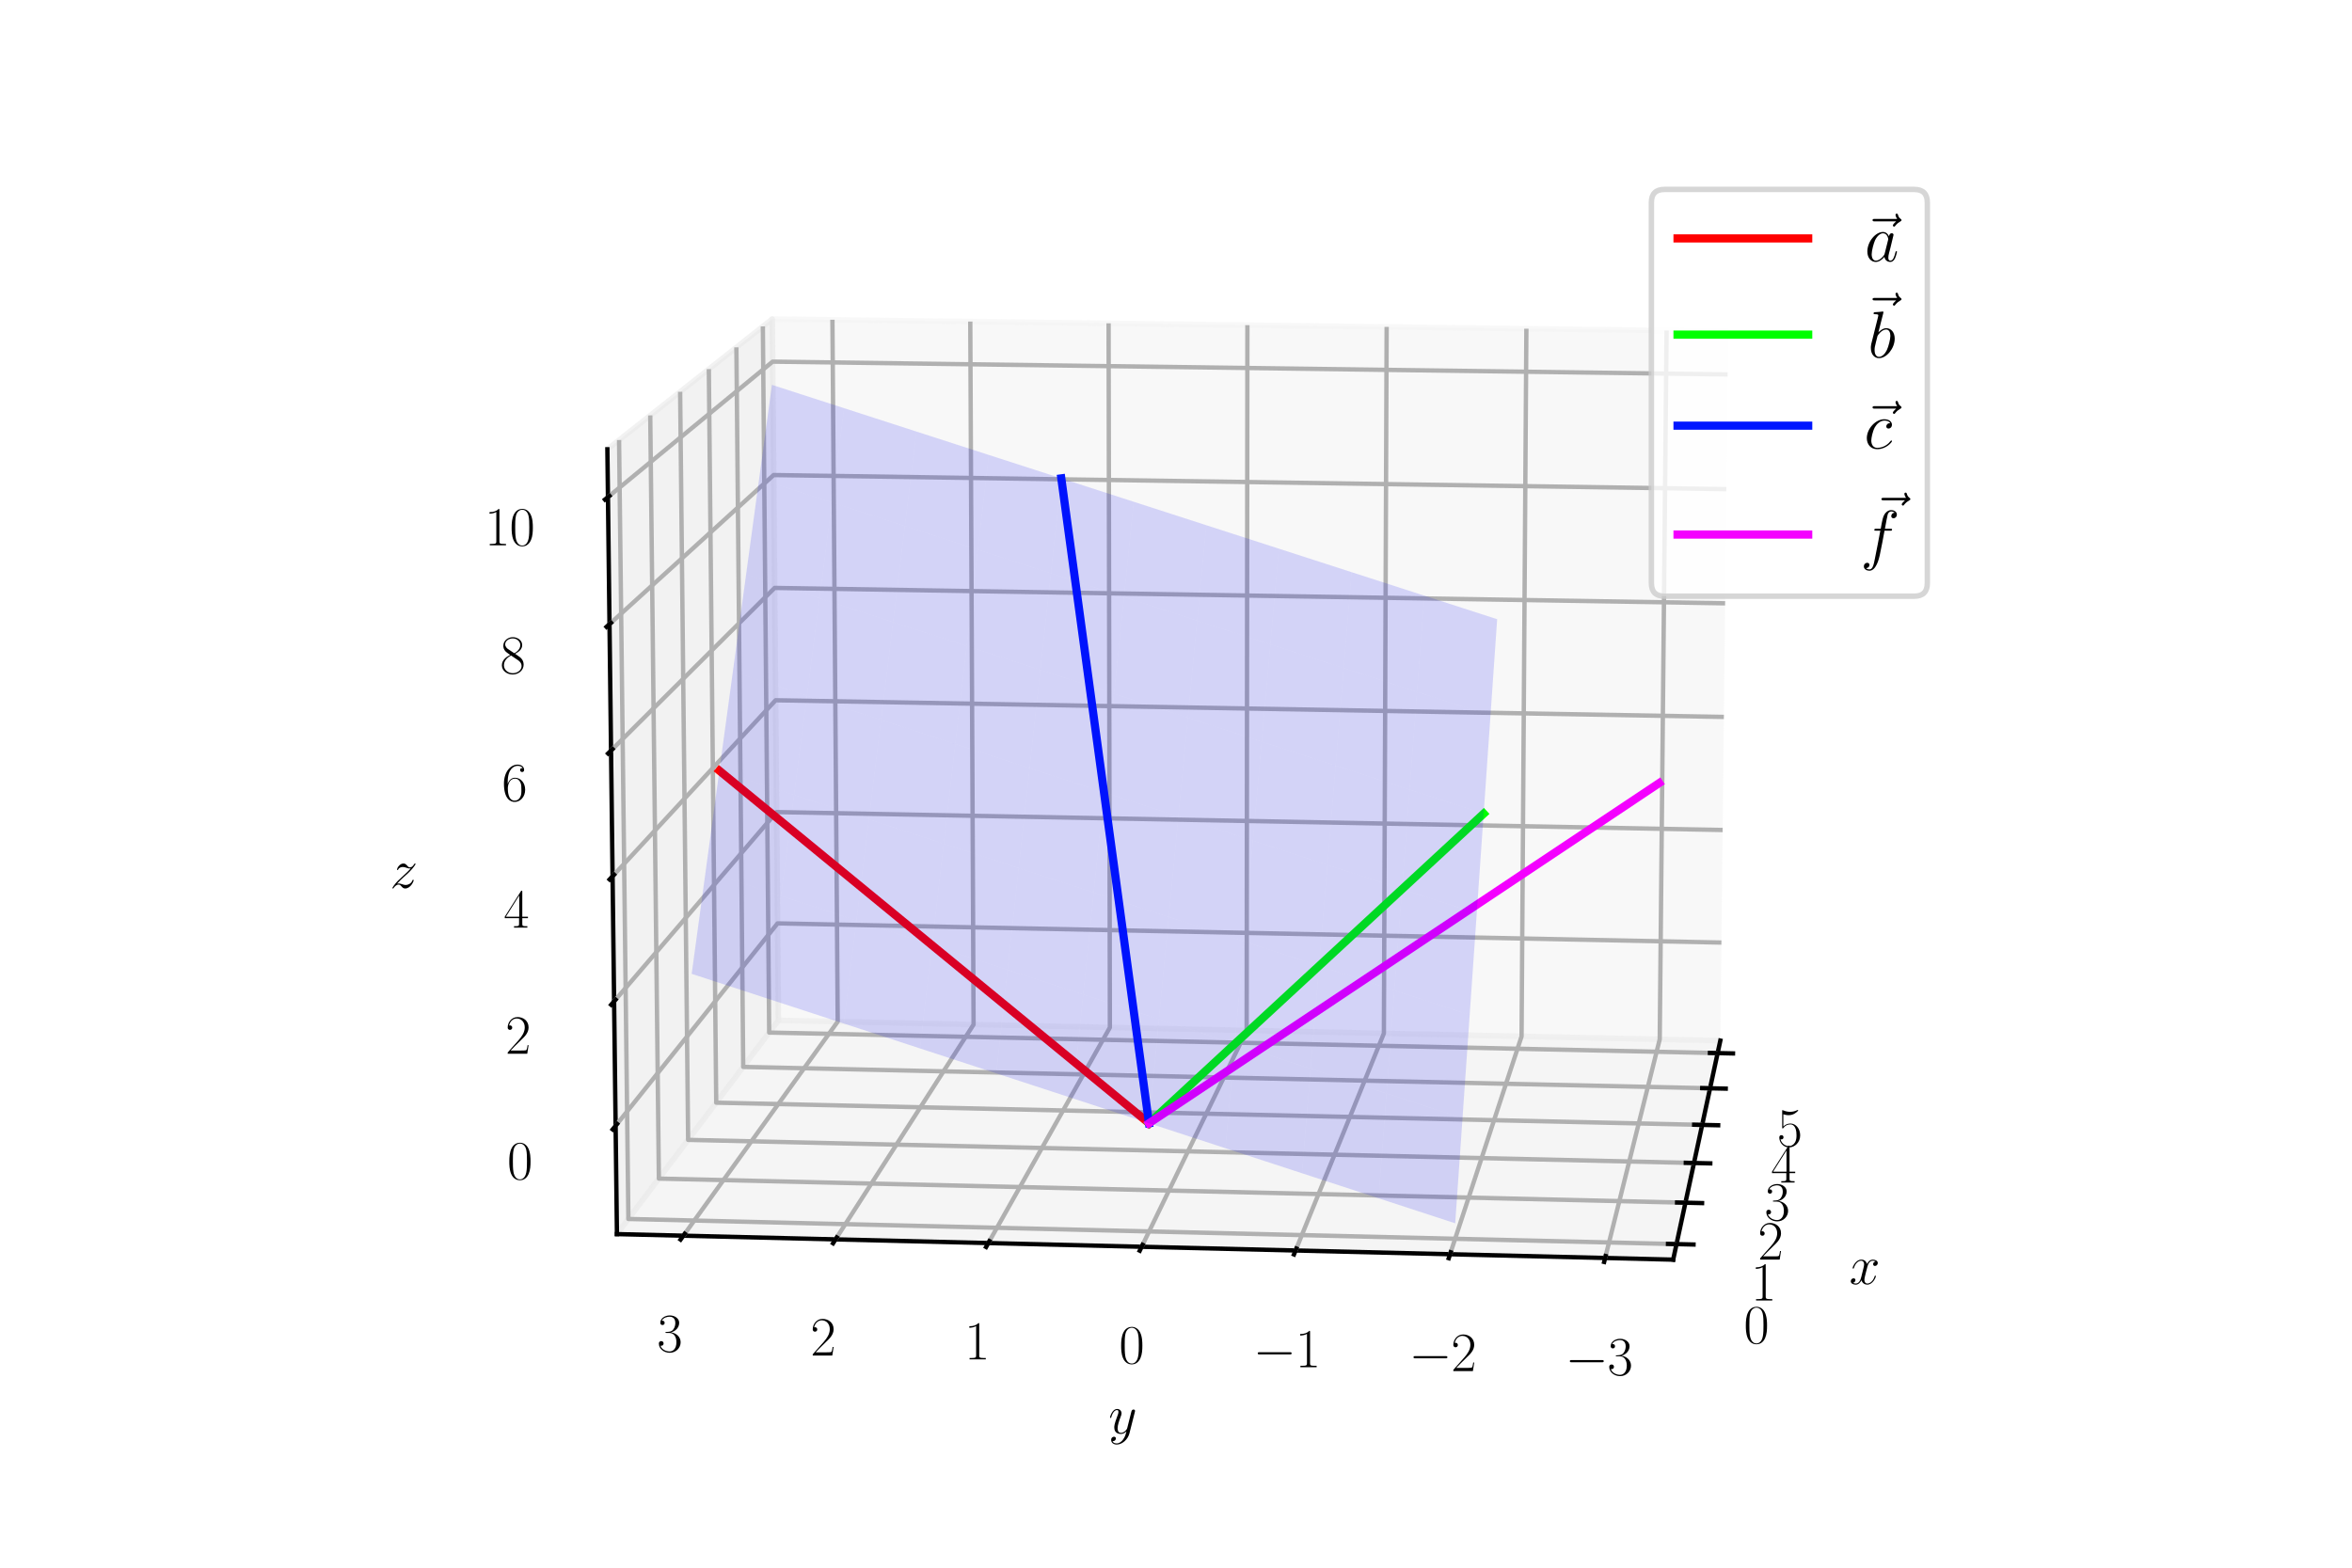 <?xml version="1.0" encoding="utf-8" standalone="no"?>
<!DOCTYPE svg PUBLIC "-//W3C//DTD SVG 1.1//EN"
  "http://www.w3.org/Graphics/SVG/1.1/DTD/svg11.dtd">
<svg xmlns:xlink="http://www.w3.org/1999/xlink" width="432pt" height="288pt" viewBox="0 0 432 288" xmlns="http://www.w3.org/2000/svg" version="1.1">
 <defs>
  <style type="text/css">*{stroke-linejoin: round; stroke-linecap: butt}</style>
 </defs>
 <g id="figure_1">
  <g id="patch_1">
   <path d="M 0 288 
L 432 288 
L 432 0 
L 0 0 
z
" style="fill: #ffffff"/>
  </g>
  <g id="patch_2">
   <path d="M 72 288 
L 360 288 
L 360 0 
L 72 0 
z
" style="fill: #ffffff"/>
  </g>
  <g id="pane3d_1">
   <g id="patch_3">
    <path d="M 315.977 191.17 
L 142.973 187.449 
L 141.845 58.6 
L 317.403 60.865 
" style="fill: #f2f2f2; opacity: 0.5; stroke: #f2f2f2; stroke-linejoin: miter"/>
   </g>
  </g>
  <g id="pane3d_2">
   <g id="patch_4">
    <path d="M 113.315 226.718 
L 142.973 187.449 
L 141.845 58.6 
L 111.558 82.537 
" style="fill: #e6e6e6; opacity: 0.5; stroke: #e6e6e6; stroke-linejoin: miter"/>
   </g>
  </g>
  <g id="pane3d_3">
   <g id="patch_5">
    <path d="M 307.317 231.409 
L 315.977 191.17 
L 142.973 187.449 
L 113.315 226.718 
" style="fill: #ececec; opacity: 0.5; stroke: #ececec; stroke-linejoin: miter"/>
   </g>
  </g>
  <g id="axis3d_1">
   <g id="line2d_1">
    <path d="M 315.977 191.17 
L 307.317 231.409 
" style="fill: none; stroke: #000000; stroke-width: 0.8; stroke-linecap: square"/>
   </g>
   <g id="text_1">
    <!-- $x$ -->
    <g transform="translate(339.655 235.896)scale(0.1 -0.1)">
     <defs>
      <path id="CMMI12-78" d="M 3034 2606 
C 2829 2567 2752 2414 2752 2293 
C 2752 2139 2874 2088 2963 2088 
C 3155 2088 3290 2254 3290 2427 
C 3290 2695 2982 2816 2714 2816 
C 2323 2816 2106 2433 2048 2312 
C 1901 2816 1504 2816 1389 2816 
C 736 2816 390 1980 390 1839 
C 390 1814 416 1782 461 1782 
C 512 1782 525 1820 538 1846 
C 755 2555 1184 2689 1370 2689 
C 1658 2689 1715 2420 1715 2267 
C 1715 2127 1677 1980 1600 1673 
L 1382 798 
C 1286 415 1101 64 762 64 
C 730 64 570 64 435 147 
C 666 192 717 383 717 460 
C 717 588 621 664 499 664 
C 346 664 179 530 179 326 
C 179 57 480 -64 755 -64 
C 1062 -64 1280 179 1414 441 
C 1517 64 1837 -64 2074 -64 
C 2726 -64 3072 773 3072 913 
C 3072 945 3046 971 3008 971 
C 2950 971 2944 939 2925 888 
C 2752 326 2381 64 2093 64 
C 1869 64 1747 230 1747 492 
C 1747 632 1773 734 1875 1156 
L 2099 2024 
C 2195 2408 2413 2689 2707 2689 
C 2720 2689 2899 2689 3034 2606 
z
" transform="scale(0.016)"/>
     </defs>
     <use xlink:href="#CMMI12-78" transform="scale(0.996)"/>
    </g>
   </g>
   <g id="Line3DCollection_1">
    <path d="M 307.931 228.555 
L 115.417 223.936 
L 113.707 80.838 
" style="fill: none; stroke: #b0b0b0; stroke-width: 0.8"/>
    <path d="M 309.568 220.948 
L 121.017 216.52 
L 119.434 76.312 
" style="fill: none; stroke: #b0b0b0; stroke-width: 0.8"/>
    <path d="M 311.138 213.654 
L 126.391 209.405 
L 124.924 71.973 
" style="fill: none; stroke: #b0b0b0; stroke-width: 0.8"/>
    <path d="M 312.644 206.654 
L 131.551 202.573 
L 130.193 67.809 
" style="fill: none; stroke: #b0b0b0; stroke-width: 0.8"/>
    <path d="M 314.092 199.929 
L 136.51 196.006 
L 135.254 63.809 
" style="fill: none; stroke: #b0b0b0; stroke-width: 0.8"/>
    <path d="M 315.483 193.465 
L 141.279 189.691 
L 140.118 59.965 
" style="fill: none; stroke: #b0b0b0; stroke-width: 0.8"/>
   </g>
   <g id="xtick_1">
    <g id="line2d_2">
     <path d="M 306.372 228.517 
L 311.052 228.63 
" style="fill: none; stroke: #000000; stroke-width: 0.8; stroke-linecap: square"/>
    </g>
    <g id="text_2">
     <!-- $\mathdefault{0}$ -->
     <g transform="translate(320.276 246.757)scale(0.1 -0.1)">
      <defs>
       <path id="CMR17-30" d="M 2688 2025 
C 2688 2416 2682 3080 2413 3591 
C 2176 4039 1798 4198 1466 4198 
C 1158 4198 768 4058 525 3597 
C 269 3118 243 2524 243 2025 
C 243 1661 250 1106 448 619 
C 723 -39 1216 -128 1466 -128 
C 1760 -128 2208 -7 2470 600 
C 2662 1042 2688 1559 2688 2025 
z
M 1466 -26 
C 1056 -26 813 325 723 812 
C 653 1188 653 1738 653 2096 
C 653 2588 653 2997 736 3387 
C 858 3929 1216 4096 1466 4096 
C 1728 4096 2067 3923 2189 3400 
C 2272 3036 2278 2607 2278 2096 
C 2278 1680 2278 1169 2202 792 
C 2067 95 1690 -26 1466 -26 
z
" transform="scale(0.016)"/>
      </defs>
      <use xlink:href="#CMR17-30" transform="scale(0.996)"/>
     </g>
    </g>
   </g>
   <g id="xtick_2">
    <g id="line2d_3">
     <path d="M 308.041 220.913 
L 312.624 221.02 
" style="fill: none; stroke: #000000; stroke-width: 0.8; stroke-linecap: square"/>
    </g>
    <g id="text_3">
     <!-- $\mathdefault{1}$ -->
     <g transform="translate(321.602 238.916)scale(0.1 -0.1)">
      <defs>
       <path id="CMR17-31" d="M 1702 4058 
C 1702 4192 1696 4192 1606 4192 
C 1357 3916 979 3827 621 3827 
C 602 3827 570 3827 563 3808 
C 557 3795 557 3782 557 3648 
C 755 3648 1088 3686 1344 3839 
L 1344 461 
C 1344 236 1331 160 781 160 
L 589 160 
L 589 0 
C 896 0 1216 0 1523 0 
C 1830 0 2150 0 2458 0 
L 2458 160 
L 2266 160 
C 1715 160 1702 230 1702 458 
L 1702 4058 
z
" transform="scale(0.016)"/>
      </defs>
      <use xlink:href="#CMR17-31" transform="scale(0.996)"/>
     </g>
    </g>
   </g>
   <g id="xtick_3">
    <g id="line2d_4">
     <path d="M 309.642 213.62 
L 314.131 213.723 
" style="fill: none; stroke: #000000; stroke-width: 0.8; stroke-linecap: square"/>
    </g>
    <g id="text_4">
     <!-- $\mathdefault{2}$ -->
     <g transform="translate(322.873 231.397)scale(0.1 -0.1)">
      <defs>
       <path id="CMR17-32" d="M 2669 989 
L 2554 989 
C 2490 536 2438 459 2413 420 
C 2381 369 1920 369 1830 369 
L 602 369 
C 832 619 1280 1072 1824 1597 
C 2214 1967 2669 2402 2669 3035 
C 2669 3790 2067 4224 1395 4224 
C 691 4224 262 3604 262 3030 
C 262 2780 448 2748 525 2748 
C 589 2748 781 2787 781 3010 
C 781 3207 614 3264 525 3264 
C 486 3264 448 3258 422 3245 
C 544 3790 915 4058 1306 4058 
C 1862 4058 2227 3617 2227 3035 
C 2227 2479 1901 2000 1536 1584 
L 262 146 
L 262 0 
L 2515 0 
L 2669 989 
z
" transform="scale(0.016)"/>
      </defs>
      <use xlink:href="#CMR17-32" transform="scale(0.996)"/>
     </g>
    </g>
   </g>
   <g id="xtick_4">
    <g id="line2d_5">
     <path d="M 311.178 206.621 
L 315.578 206.72 
" style="fill: none; stroke: #000000; stroke-width: 0.8; stroke-linecap: square"/>
    </g>
    <g id="text_5">
     <!-- $\mathdefault{3}$ -->
     <g transform="translate(324.093 224.18)scale(0.1 -0.1)">
      <defs>
       <path id="CMR17-33" d="M 1414 2157 
C 1984 2157 2234 1662 2234 1090 
C 2234 320 1824 25 1453 25 
C 1114 25 563 194 390 693 
C 422 680 454 680 486 680 
C 640 680 755 782 755 948 
C 755 1133 614 1216 486 1216 
C 378 1216 211 1165 211 926 
C 211 335 787 -128 1466 -128 
C 2176 -128 2720 430 2720 1085 
C 2720 1707 2208 2157 1600 2227 
C 2086 2328 2554 2756 2554 3329 
C 2554 3820 2048 4179 1472 4179 
C 890 4179 378 3829 378 3329 
C 378 3110 544 3072 627 3072 
C 762 3072 877 3155 877 3321 
C 877 3486 762 3569 627 3569 
C 602 3569 570 3569 544 3557 
C 730 3959 1235 4032 1459 4032 
C 1683 4032 2106 3925 2106 3320 
C 2106 3143 2080 2828 1862 2550 
C 1670 2304 1453 2304 1242 2284 
C 1210 2284 1062 2269 1037 2269 
C 992 2263 966 2257 966 2208 
C 966 2163 973 2157 1101 2157 
L 1414 2157 
z
" transform="scale(0.016)"/>
      </defs>
      <use xlink:href="#CMR17-33" transform="scale(0.996)"/>
     </g>
    </g>
   </g>
   <g id="xtick_5">
    <g id="line2d_6">
     <path d="M 312.654 199.898 
L 316.967 199.993 
" style="fill: none; stroke: #000000; stroke-width: 0.8; stroke-linecap: square"/>
    </g>
    <g id="text_6">
     <!-- $\mathdefault{4}$ -->
     <g transform="translate(325.265 217.248)scale(0.1 -0.1)">
      <defs>
       <path id="CMR17-34" d="M 2150 4122 
C 2150 4256 2144 4256 2029 4256 
L 128 1254 
L 128 1088 
L 1779 1088 
L 1779 457 
C 1779 224 1766 160 1318 160 
L 1197 160 
L 1197 0 
C 1402 0 1747 0 1965 0 
C 2182 0 2528 0 2733 0 
L 2733 160 
L 2611 160 
C 2163 160 2150 224 2150 457 
L 2150 1088 
L 2803 1088 
L 2803 1254 
L 2150 1254 
L 2150 4122 
z
M 1798 3703 
L 1798 1254 
L 256 1254 
L 1798 3703 
z
" transform="scale(0.016)"/>
      </defs>
      <use xlink:href="#CMR17-34" transform="scale(0.996)"/>
     </g>
    </g>
   </g>
   <g id="xtick_6">
    <g id="line2d_7">
     <path d="M 314.073 193.434 
L 318.303 193.526 
" style="fill: none; stroke: #000000; stroke-width: 0.8; stroke-linecap: square"/>
    </g>
    <g id="text_7">
     <!-- $\mathdefault{5}$ -->
     <g transform="translate(326.392 210.584)scale(0.1 -0.1)">
      <defs>
       <path id="CMR17-35" d="M 730 3692 
C 794 3666 1056 3584 1325 3584 
C 1920 3584 2246 3911 2432 4100 
C 2432 4157 2432 4192 2394 4192 
C 2387 4192 2374 4192 2323 4163 
C 2099 4058 1837 3973 1517 3973 
C 1325 3973 1037 3999 723 4139 
C 653 4171 640 4171 634 4171 
C 602 4171 595 4164 595 4037 
L 595 2203 
C 595 2089 595 2057 659 2057 
C 691 2057 704 2070 736 2114 
C 941 2401 1222 2522 1542 2522 
C 1766 2522 2246 2382 2246 1289 
C 2246 1085 2246 715 2054 421 
C 1894 159 1645 25 1370 25 
C 947 25 518 320 403 814 
C 429 807 480 795 506 795 
C 589 795 749 840 749 1038 
C 749 1210 627 1280 506 1280 
C 358 1280 262 1190 262 1011 
C 262 454 704 -128 1382 -128 
C 2042 -128 2669 440 2669 1264 
C 2669 2030 2170 2624 1549 2624 
C 1222 2624 947 2503 730 2274 
L 730 3692 
z
" transform="scale(0.016)"/>
      </defs>
      <use xlink:href="#CMR17-35" transform="scale(0.996)"/>
     </g>
    </g>
   </g>
  </g>
  <g id="axis3d_2">
   <g id="line2d_8">
    <path d="M 113.315 226.718 
L 307.317 231.409 
" style="fill: none; stroke: #000000; stroke-width: 0.8; stroke-linecap: square"/>
   </g>
   <g id="text_8">
    <!-- $y$ -->
    <g transform="translate(203.602 263.329)scale(0.1 -0.1)">
     <defs>
      <path id="CMMI12-79" d="M 1683 -700 
C 1510 -939 1261 -1152 947 -1152 
C 870 -1152 563 -1152 467 -889 
C 486 -895 518 -895 531 -895 
C 723 -895 851 -729 851 -582 
C 851 -435 730 -384 634 -384 
C 531 -384 307 -458 307 -759 
C 307 -1071 582 -1286 947 -1286 
C 1587 -1286 2234 -700 2413 6 
L 3040 2485 
C 3046 2517 3059 2556 3059 2594 
C 3059 2689 2982 2753 2886 2753 
C 2829 2753 2694 2727 2643 2535 
L 2170 658 
C 2138 543 2138 530 2086 460 
C 1958 281 1747 64 1440 64 
C 1082 64 1050 415 1050 588 
C 1050 952 1222 1443 1395 1903 
C 1466 2088 1504 2178 1504 2305 
C 1504 2574 1312 2816 998 2816 
C 410 2816 173 1890 173 1839 
C 173 1814 198 1782 243 1782 
C 301 1782 307 1807 333 1897 
C 486 2433 730 2689 979 2689 
C 1037 2689 1146 2689 1146 2478 
C 1146 2312 1075 2127 979 1884 
C 666 1047 666 837 666 683 
C 666 77 1101 -64 1421 -64 
C 1606 -64 1837 -6 2061 230 
L 2067 224 
C 1971 -147 1907 -392 1683 -700 
z
" transform="scale(0.016)"/>
     </defs>
     <use xlink:href="#CMMI12-79" transform="scale(0.996)"/>
    </g>
   </g>
   <g id="Line3DCollection_2">
    <path d="M 306.109 60.719 
L 304.848 190.93 
L 294.821 231.107 
" style="fill: none; stroke: #b0b0b0; stroke-width: 0.8"/>
    <path d="M 280.356 60.387 
L 279.473 190.385 
L 266.337 230.419 
" style="fill: none; stroke: #b0b0b0; stroke-width: 0.8"/>
    <path d="M 254.69 60.056 
L 254.183 189.841 
L 237.961 229.732 
" style="fill: none; stroke: #b0b0b0; stroke-width: 0.8"/>
    <path d="M 229.112 59.726 
L 228.978 189.298 
L 209.69 229.049 
" style="fill: none; stroke: #b0b0b0; stroke-width: 0.8"/>
    <path d="M 203.62 59.397 
L 203.857 188.758 
L 181.526 228.368 
" style="fill: none; stroke: #b0b0b0; stroke-width: 0.8"/>
    <path d="M 178.215 59.07 
L 178.819 188.22 
L 153.467 227.689 
" style="fill: none; stroke: #b0b0b0; stroke-width: 0.8"/>
    <path d="M 152.895 58.743 
L 153.865 187.683 
L 125.513 227.013 
" style="fill: none; stroke: #b0b0b0; stroke-width: 0.8"/>
   </g>
   <g id="xtick_7">
    <g id="line2d_9">
     <path d="M 294.911 230.747 
L 294.641 231.831 
" style="fill: none; stroke: #000000; stroke-width: 0.8; stroke-linecap: square"/>
    </g>
    <g id="text_9">
     <!-- $\mathdefault{−3}$ -->
     <g transform="translate(287.49 252.607)scale(0.1 -0.1)">
      <defs>
       <path id="CMSY10-0" d="M 4218 1472 
C 4326 1472 4442 1472 4442 1600 
C 4442 1728 4326 1728 4218 1728 
L 755 1728 
C 646 1728 531 1728 531 1600 
C 531 1472 646 1472 755 1472 
L 4218 1472 
z
" transform="scale(0.016)"/>
      </defs>
      <use xlink:href="#CMSY10-0" transform="scale(0.996)"/>
      <use xlink:href="#CMR17-33" transform="translate(77.487 0)scale(0.996)"/>
     </g>
    </g>
   </g>
   <g id="xtick_8">
    <g id="line2d_10">
     <path d="M 266.455 230.059 
L 266.101 231.139 
" style="fill: none; stroke: #000000; stroke-width: 0.8; stroke-linecap: square"/>
    </g>
    <g id="text_10">
     <!-- $\mathdefault{−2}$ -->
     <g transform="translate(258.773 251.885)scale(0.1 -0.1)">
      <use xlink:href="#CMSY10-0" transform="scale(0.996)"/>
      <use xlink:href="#CMR17-32" transform="translate(77.487 0)scale(0.996)"/>
     </g>
    </g>
   </g>
   <g id="xtick_9">
    <g id="line2d_11">
     <path d="M 238.106 229.374 
L 237.668 230.451 
" style="fill: none; stroke: #000000; stroke-width: 0.8; stroke-linecap: square"/>
    </g>
    <g id="text_11">
     <!-- $\mathdefault{−1}$ -->
     <g transform="translate(230.164 251.166)scale(0.1 -0.1)">
      <use xlink:href="#CMSY10-0" transform="scale(0.996)"/>
      <use xlink:href="#CMR17-31" transform="translate(77.487 0)scale(0.996)"/>
     </g>
    </g>
   </g>
   <g id="xtick_10">
    <g id="line2d_12">
     <path d="M 209.863 228.692 
L 209.343 229.764 
" style="fill: none; stroke: #000000; stroke-width: 0.8; stroke-linecap: square"/>
    </g>
    <g id="text_12">
     <!-- $\mathdefault{0}$ -->
     <g transform="translate(205.538 250.449)scale(0.1 -0.1)">
      <use xlink:href="#CMR17-30" transform="scale(0.996)"/>
     </g>
    </g>
   </g>
   <g id="xtick_11">
    <g id="line2d_13">
     <path d="M 181.726 228.012 
L 181.124 229.081 
" style="fill: none; stroke: #000000; stroke-width: 0.8; stroke-linecap: square"/>
    </g>
    <g id="text_13">
     <!-- $\mathdefault{1}$ -->
     <g transform="translate(177.146 249.735)scale(0.1 -0.1)">
      <use xlink:href="#CMR17-31" transform="scale(0.996)"/>
     </g>
    </g>
   </g>
   <g id="xtick_12">
    <g id="line2d_14">
     <path d="M 153.694 227.335 
L 153.011 228.399 
" style="fill: none; stroke: #000000; stroke-width: 0.8; stroke-linecap: square"/>
    </g>
    <g id="text_14">
     <!-- $\mathdefault{2}$ -->
     <g transform="translate(148.86 249.024)scale(0.1 -0.1)">
      <use xlink:href="#CMR17-32" transform="scale(0.996)"/>
     </g>
    </g>
   </g>
   <g id="xtick_13">
    <g id="line2d_15">
     <path d="M 125.767 226.661 
L 125.003 227.721 
" style="fill: none; stroke: #000000; stroke-width: 0.8; stroke-linecap: square"/>
    </g>
    <g id="text_15">
     <!-- $\mathdefault{3}$ -->
     <g transform="translate(120.681 248.315)scale(0.1 -0.1)">
      <use xlink:href="#CMR17-33" transform="scale(0.996)"/>
     </g>
    </g>
   </g>
  </g>
  <g id="axis3d_3">
   <g id="line2d_16">
    <path d="M 113.315 226.718 
L 111.558 82.537 
" style="fill: none; stroke: #000000; stroke-width: 0.8; stroke-linecap: square"/>
   </g>
   <g id="text_16">
    <!-- $z$ -->
    <g transform="translate(71.633 163.121)scale(0.1 -0.1)">
     <defs>
      <path id="CMMI12-7a" d="M 813 486 
C 1088 803 1312 1004 1632 1296 
C 2016 1632 2182 1793 2272 1891 
C 2720 2338 2944 2713 2944 2764 
C 2944 2816 2893 2816 2880 2816 
C 2835 2816 2822 2793 2790 2750 
C 2630 2494 2477 2367 2310 2367 
C 2176 2367 2106 2421 1984 2565 
C 1850 2715 1741 2816 1555 2816 
C 1088 2816 806 2257 806 2128 
C 806 2108 813 2068 870 2068 
C 922 2068 928 2091 947 2133 
C 1056 2372 1363 2414 1485 2414 
C 1619 2414 1747 2376 1882 2327 
C 2125 2240 2227 2240 2291 2240 
C 2336 2240 2362 2240 2394 2246 
C 2182 1994 1837 1683 1549 1418 
L 902 816 
C 512 415 275 33 275 -12 
C 275 -51 307 -64 346 -64 
C 384 -64 390 -57 435 14 
C 538 163 742 384 979 384 
C 1114 384 1178 342 1306 193 
C 1427 61 1536 -64 1741 -64 
C 2368 -64 2726 732 2726 876 
C 2726 903 2720 942 2656 942 
C 2605 942 2598 917 2579 855 
C 2438 488 2061 338 1811 338 
C 1677 338 1549 376 1414 425 
C 1158 512 1088 512 1005 512 
C 941 512 870 512 813 486 
z
" transform="scale(0.016)"/>
     </defs>
     <use xlink:href="#CMMI12-7a" transform="scale(0.996)"/>
    </g>
   </g>
   <g id="Line3DCollection_3">
    <path d="M 113.073 206.815 
L 142.817 169.635 
L 316.174 173.157 
" style="fill: none; stroke: #b0b0b0; stroke-width: 0.8"/>
    <path d="M 112.794 183.958 
L 142.638 149.187 
L 316.4 152.48 
" style="fill: none; stroke: #b0b0b0; stroke-width: 0.8"/>
    <path d="M 112.514 160.98 
L 142.458 128.644 
L 316.628 131.706 
" style="fill: none; stroke: #b0b0b0; stroke-width: 0.8"/>
    <path d="M 112.232 137.883 
L 142.277 108.006 
L 316.856 110.834 
" style="fill: none; stroke: #b0b0b0; stroke-width: 0.8"/>
    <path d="M 111.949 114.663 
L 142.096 87.27 
L 317.086 89.863 
" style="fill: none; stroke: #b0b0b0; stroke-width: 0.8"/>
    <path d="M 111.665 91.322 
L 141.913 66.438 
L 317.316 68.792 
" style="fill: none; stroke: #b0b0b0; stroke-width: 0.8"/>
   </g>
   <g id="xtick_14">
    <g id="line2d_17">
     <path d="M 113.34 206.482 
L 112.538 207.484 
" style="fill: none; stroke: #000000; stroke-width: 0.8; stroke-linecap: square"/>
    </g>
    <g id="text_17">
     <!-- $\mathdefault{0}$ -->
     <g transform="translate(93.161 216.621)scale(0.1 -0.1)">
      <use xlink:href="#CMR17-30" transform="scale(0.996)"/>
     </g>
    </g>
   </g>
   <g id="xtick_15">
    <g id="line2d_18">
     <path d="M 113.062 183.646 
L 112.257 184.583 
" style="fill: none; stroke: #000000; stroke-width: 0.8; stroke-linecap: square"/>
    </g>
    <g id="text_18">
     <!-- $\mathdefault{2}$ -->
     <g transform="translate(92.834 193.577)scale(0.1 -0.1)">
      <use xlink:href="#CMR17-32" transform="scale(0.996)"/>
     </g>
    </g>
   </g>
   <g id="xtick_16">
    <g id="line2d_19">
     <path d="M 112.783 160.69 
L 111.975 161.562 
" style="fill: none; stroke: #000000; stroke-width: 0.8; stroke-linecap: square"/>
    </g>
    <g id="text_19">
     <!-- $\mathdefault{4}$ -->
     <g transform="translate(92.505 170.411)scale(0.1 -0.1)">
      <use xlink:href="#CMR17-34" transform="scale(0.996)"/>
     </g>
    </g>
   </g>
   <g id="xtick_17">
    <g id="line2d_20">
     <path d="M 112.502 137.614 
L 111.691 138.421 
" style="fill: none; stroke: #000000; stroke-width: 0.8; stroke-linecap: square"/>
    </g>
    <g id="text_20">
     <!-- $\mathdefault{6}$ -->
     <g transform="translate(92.175 147.123)scale(0.1 -0.1)">
      <defs>
       <path id="CMR17-36" d="M 678 2176 
C 678 3690 1395 4032 1811 4032 
C 1946 4032 2272 4009 2400 3776 
C 2298 3776 2106 3776 2106 3553 
C 2106 3381 2246 3323 2336 3323 
C 2394 3323 2566 3348 2566 3560 
C 2566 3954 2246 4179 1805 4179 
C 1043 4179 243 3390 243 1984 
C 243 253 966 -128 1478 -128 
C 2099 -128 2688 427 2688 1283 
C 2688 2081 2170 2662 1517 2662 
C 1126 2662 838 2407 678 1960 
L 678 2176 
z
M 1478 25 
C 691 25 691 1200 691 1436 
C 691 1896 909 2560 1504 2560 
C 1613 2560 1926 2560 2138 2120 
C 2253 1870 2253 1609 2253 1289 
C 2253 944 2253 690 2118 434 
C 1978 171 1773 25 1478 25 
z
" transform="scale(0.016)"/>
      </defs>
      <use xlink:href="#CMR17-36" transform="scale(0.996)"/>
     </g>
    </g>
   </g>
   <g id="xtick_18">
    <g id="line2d_21">
     <path d="M 112.22 114.417 
L 111.406 115.157 
" style="fill: none; stroke: #000000; stroke-width: 0.8; stroke-linecap: square"/>
    </g>
    <g id="text_21">
     <!-- $\mathdefault{8}$ -->
     <g transform="translate(91.843 123.712)scale(0.1 -0.1)">
      <defs>
       <path id="CMR17-38" d="M 1741 2264 
C 2144 2467 2554 2773 2554 3263 
C 2554 3841 1990 4179 1472 4179 
C 890 4179 378 3759 378 3180 
C 378 3021 416 2747 666 2505 
C 730 2442 998 2251 1171 2130 
C 883 1983 211 1634 211 934 
C 211 279 838 -128 1459 -128 
C 2144 -128 2720 362 2720 1010 
C 2720 1590 2330 1857 2074 2029 
L 1741 2264 
z
M 902 2822 
C 851 2854 595 3051 595 3351 
C 595 3739 998 4032 1459 4032 
C 1965 4032 2336 3676 2336 3262 
C 2336 2669 1670 2331 1638 2331 
C 1632 2331 1626 2331 1574 2370 
L 902 2822 
z
M 2080 1519 
C 2176 1449 2483 1240 2483 851 
C 2483 381 2010 25 1472 25 
C 890 25 448 438 448 940 
C 448 1443 838 1862 1280 2060 
L 2080 1519 
z
" transform="scale(0.016)"/>
      </defs>
      <use xlink:href="#CMR17-38" transform="scale(0.996)"/>
     </g>
    </g>
   </g>
   <g id="xtick_19">
    <g id="line2d_22">
     <path d="M 111.936 91.098 
L 111.12 91.77 
" style="fill: none; stroke: #000000; stroke-width: 0.8; stroke-linecap: square"/>
    </g>
    <g id="text_22">
     <!-- $\mathdefault{10}$ -->
     <g transform="translate(89.018 100.175)scale(0.1 -0.1)">
      <use xlink:href="#CMR17-31" transform="scale(0.996)"/>
      <use xlink:href="#CMR17-30" transform="translate(45.69 0)scale(0.996)"/>
     </g>
    </g>
   </g>
  </g>
  <g id="axes_1">
   <g id="line2d_23">
    <path d="M 211.038 206.353 
L 132.128 141.583 
" clip-path="url(#p6418066859)" style="fill: none; stroke: #ff0000; stroke-width: 1.5; stroke-linecap: square"/>
   </g>
   <g id="line2d_24">
    <path d="M 211.038 206.353 
L 272.51 149.478 
" clip-path="url(#p6418066859)" style="fill: none; stroke: #00ff00; stroke-width: 1.5; stroke-linecap: square"/>
   </g>
   <g id="line2d_25">
    <path d="M 211.038 206.353 
L 194.933 87.88 
" clip-path="url(#p6418066859)" style="fill: none; stroke: #0016ff; stroke-width: 1.5; stroke-linecap: square"/>
   </g>
   <g id="line2d_26">
    <path d="M 211.038 206.353 
L 304.751 143.858 
" clip-path="url(#p6418066859)" style="fill: none; stroke: #f400ff; stroke-width: 1.5; stroke-linecap: square"/>
   </g>
   <g id="Poly3DCollection_1">
    <path d="M 152.814 92.305 
L 155.056 74.992 
L 141.786 70.703 
L 139.433 87.973 
z
" clip-path="url(#p6418066859)" style="fill: #0000f5; fill-opacity: 0.15"/>
    <path d="M 166.207 96.641 
L 168.337 79.285 
L 155.056 74.992 
L 152.814 92.305 
z
" clip-path="url(#p6418066859)" style="fill: #0000f5; fill-opacity: 0.15"/>
    <path d="M 179.611 100.981 
L 181.629 83.581 
L 168.337 79.285 
L 166.207 96.641 
z
" clip-path="url(#p6418066859)" style="fill: #0000f5; fill-opacity: 0.15"/>
    <path d="M 193.026 105.325 
L 194.933 87.88 
L 181.629 83.581 
L 179.611 100.981 
z
" clip-path="url(#p6418066859)" style="fill: #0000f5; fill-opacity: 0.15"/>
    <path d="M 206.453 109.672 
L 208.247 92.184 
L 194.933 87.88 
L 193.026 105.325 
z
" clip-path="url(#p6418066859)" style="fill: #0000f5; fill-opacity: 0.15"/>
    <path d="M 219.892 114.023 
L 221.573 96.491 
L 208.247 92.184 
L 206.453 109.672 
z
" clip-path="url(#p6418066859)" style="fill: #0000f5; fill-opacity: 0.15"/>
    <path d="M 233.342 118.378 
L 234.911 100.801 
L 221.573 96.491 
L 219.892 114.023 
z
" clip-path="url(#p6418066859)" style="fill: #0000f5; fill-opacity: 0.15"/>
    <path d="M 246.803 122.736 
L 248.259 105.115 
L 234.911 100.801 
L 233.342 118.378 
z
" clip-path="url(#p6418066859)" style="fill: #0000f5; fill-opacity: 0.15"/>
    <path d="M 260.276 127.099 
L 261.619 109.433 
L 248.259 105.115 
L 246.803 122.736 
z
" clip-path="url(#p6418066859)" style="fill: #0000f5; fill-opacity: 0.15"/>
    <path d="M 273.761 131.465 
L 274.99 113.755 
L 261.619 109.433 
L 260.276 127.099 
z
" clip-path="url(#p6418066859)" style="fill: #0000f5; fill-opacity: 0.15"/>
    <path d="M 150.534 109.914 
L 152.814 92.305 
L 139.433 87.973 
L 137.04 105.537 
z
" clip-path="url(#p6418066859)" style="fill: #0000f5; fill-opacity: 0.15"/>
    <path d="M 164.041 114.295 
L 166.207 96.641 
L 152.814 92.305 
L 150.534 109.914 
z
" clip-path="url(#p6418066859)" style="fill: #0000f5; fill-opacity: 0.15"/>
    <path d="M 177.558 118.68 
L 179.611 100.981 
L 166.207 96.641 
L 164.041 114.295 
z
" clip-path="url(#p6418066859)" style="fill: #0000f5; fill-opacity: 0.15"/>
    <path d="M 191.088 123.068 
L 193.026 105.325 
L 179.611 100.981 
L 177.558 118.68 
z
" clip-path="url(#p6418066859)" style="fill: #0000f5; fill-opacity: 0.15"/>
    <path d="M 204.629 127.46 
L 206.453 109.672 
L 193.026 105.325 
L 191.088 123.068 
z
" clip-path="url(#p6418066859)" style="fill: #0000f5; fill-opacity: 0.15"/>
    <path d="M 218.182 131.856 
L 219.892 114.023 
L 206.453 109.672 
L 204.629 127.46 
z
" clip-path="url(#p6418066859)" style="fill: #0000f5; fill-opacity: 0.15"/>
    <path d="M 231.746 136.256 
L 233.342 118.378 
L 219.892 114.023 
L 218.182 131.856 
z
" clip-path="url(#p6418066859)" style="fill: #0000f5; fill-opacity: 0.15"/>
    <path d="M 245.322 140.66 
L 246.803 122.736 
L 233.342 118.378 
L 231.746 136.256 
z
" clip-path="url(#p6418066859)" style="fill: #0000f5; fill-opacity: 0.15"/>
    <path d="M 258.91 145.067 
L 260.276 127.099 
L 246.803 122.736 
L 245.322 140.66 
z
" clip-path="url(#p6418066859)" style="fill: #0000f5; fill-opacity: 0.15"/>
    <path d="M 272.51 149.478 
L 273.761 131.465 
L 260.276 127.099 
L 258.91 145.067 
z
" clip-path="url(#p6418066859)" style="fill: #0000f5; fill-opacity: 0.15"/>
    <path d="M 148.215 127.827 
L 150.534 109.914 
L 137.04 105.537 
L 134.605 123.405 
z
" clip-path="url(#p6418066859)" style="fill: #0000f5; fill-opacity: 0.15"/>
    <path d="M 161.837 132.254 
L 164.041 114.295 
L 150.534 109.914 
L 148.215 127.827 
z
" clip-path="url(#p6418066859)" style="fill: #0000f5; fill-opacity: 0.15"/>
    <path d="M 175.47 136.684 
L 177.558 118.68 
L 164.041 114.295 
L 161.837 132.254 
z
" clip-path="url(#p6418066859)" style="fill: #0000f5; fill-opacity: 0.15"/>
    <path d="M 189.116 141.118 
L 191.088 123.068 
L 177.558 118.68 
L 175.47 136.684 
z
" clip-path="url(#p6418066859)" style="fill: #0000f5; fill-opacity: 0.15"/>
    <path d="M 202.773 145.556 
L 204.629 127.46 
L 191.088 123.068 
L 189.116 141.118 
z
" clip-path="url(#p6418066859)" style="fill: #0000f5; fill-opacity: 0.15"/>
    <path d="M 216.442 149.998 
L 218.182 131.856 
L 204.629 127.46 
L 202.773 145.556 
z
" clip-path="url(#p6418066859)" style="fill: #0000f5; fill-opacity: 0.15"/>
    <path d="M 230.123 154.443 
L 231.746 136.256 
L 218.182 131.856 
L 216.442 149.998 
z
" clip-path="url(#p6418066859)" style="fill: #0000f5; fill-opacity: 0.15"/>
    <path d="M 243.816 158.893 
L 245.322 140.66 
L 231.746 136.256 
L 230.123 154.443 
z
" clip-path="url(#p6418066859)" style="fill: #0000f5; fill-opacity: 0.15"/>
    <path d="M 257.521 163.346 
L 258.91 145.067 
L 245.322 140.66 
L 243.816 158.893 
z
" clip-path="url(#p6418066859)" style="fill: #0000f5; fill-opacity: 0.15"/>
    <path d="M 271.237 167.804 
L 272.51 149.478 
L 258.91 145.067 
L 257.521 163.346 
z
" clip-path="url(#p6418066859)" style="fill: #0000f5; fill-opacity: 0.15"/>
    <path d="M 145.855 146.052 
L 148.215 127.827 
L 134.605 123.405 
L 132.128 141.583 
z
" clip-path="url(#p6418066859)" style="fill: #0000f5; fill-opacity: 0.15"/>
    <path d="M 159.595 150.524 
L 161.837 132.254 
L 148.215 127.827 
L 145.855 146.052 
z
" clip-path="url(#p6418066859)" style="fill: #0000f5; fill-opacity: 0.15"/>
    <path d="M 173.346 155.001 
L 175.47 136.684 
L 161.837 132.254 
L 159.595 150.524 
z
" clip-path="url(#p6418066859)" style="fill: #0000f5; fill-opacity: 0.15"/>
    <path d="M 187.109 159.482 
L 189.116 141.118 
L 175.47 136.684 
L 173.346 155.001 
z
" clip-path="url(#p6418066859)" style="fill: #0000f5; fill-opacity: 0.15"/>
    <path d="M 200.884 163.967 
L 202.773 145.556 
L 189.116 141.118 
L 187.109 159.482 
z
" clip-path="url(#p6418066859)" style="fill: #0000f5; fill-opacity: 0.15"/>
    <path d="M 214.672 168.455 
L 216.442 149.998 
L 202.773 145.556 
L 200.884 163.967 
z
" clip-path="url(#p6418066859)" style="fill: #0000f5; fill-opacity: 0.15"/>
    <path d="M 228.471 172.948 
L 230.123 154.443 
L 216.442 149.998 
L 214.672 168.455 
z
" clip-path="url(#p6418066859)" style="fill: #0000f5; fill-opacity: 0.15"/>
    <path d="M 242.283 177.445 
L 243.816 158.893 
L 230.123 154.443 
L 228.471 172.948 
z
" clip-path="url(#p6418066859)" style="fill: #0000f5; fill-opacity: 0.15"/>
    <path d="M 256.107 181.945 
L 257.521 163.346 
L 243.816 158.893 
L 242.283 177.445 
z
" clip-path="url(#p6418066859)" style="fill: #0000f5; fill-opacity: 0.15"/>
    <path d="M 269.943 186.449 
L 271.237 167.804 
L 257.521 163.346 
L 256.107 181.945 
z
" clip-path="url(#p6418066859)" style="fill: #0000f5; fill-opacity: 0.15"/>
    <path d="M 143.454 164.596 
L 145.855 146.052 
L 132.128 141.583 
L 129.608 160.079 
z
" clip-path="url(#p6418066859)" style="fill: #0000f5; fill-opacity: 0.15"/>
    <path d="M 157.313 169.116 
L 159.595 150.524 
L 145.855 146.052 
L 143.454 164.596 
z
" clip-path="url(#p6418066859)" style="fill: #0000f5; fill-opacity: 0.15"/>
    <path d="M 171.184 173.641 
L 173.346 155.001 
L 159.595 150.524 
L 157.313 169.116 
z
" clip-path="url(#p6418066859)" style="fill: #0000f5; fill-opacity: 0.15"/>
    <path d="M 185.067 178.169 
L 187.109 159.482 
L 173.346 155.001 
L 171.184 173.641 
z
" clip-path="url(#p6418066859)" style="fill: #0000f5; fill-opacity: 0.15"/>
    <path d="M 198.963 182.701 
L 200.884 163.967 
L 187.109 159.482 
L 185.067 178.169 
z
" clip-path="url(#p6418066859)" style="fill: #0000f5; fill-opacity: 0.15"/>
    <path d="M 212.871 187.238 
L 214.672 168.455 
L 200.884 163.967 
L 198.963 182.701 
z
" clip-path="url(#p6418066859)" style="fill: #0000f5; fill-opacity: 0.15"/>
    <path d="M 226.791 191.778 
L 228.471 172.948 
L 214.672 168.455 
L 212.871 187.238 
z
" clip-path="url(#p6418066859)" style="fill: #0000f5; fill-opacity: 0.15"/>
    <path d="M 240.723 196.323 
L 242.283 177.445 
L 228.471 172.948 
L 226.791 191.778 
z
" clip-path="url(#p6418066859)" style="fill: #0000f5; fill-opacity: 0.15"/>
    <path d="M 254.668 200.871 
L 256.107 181.945 
L 242.283 177.445 
L 240.723 196.323 
z
" clip-path="url(#p6418066859)" style="fill: #0000f5; fill-opacity: 0.15"/>
    <path d="M 268.625 205.424 
L 269.943 186.449 
L 256.107 181.945 
L 254.668 200.871 
z
" clip-path="url(#p6418066859)" style="fill: #0000f5; fill-opacity: 0.15"/>
    <path d="M 141.011 183.468 
L 143.454 164.596 
L 129.608 160.079 
L 127.043 178.904 
z
" clip-path="url(#p6418066859)" style="fill: #0000f5; fill-opacity: 0.15"/>
    <path d="M 154.991 188.037 
L 157.313 169.116 
L 143.454 164.596 
L 141.011 183.468 
z
" clip-path="url(#p6418066859)" style="fill: #0000f5; fill-opacity: 0.15"/>
    <path d="M 168.984 192.61 
L 171.184 173.641 
L 157.313 169.116 
L 154.991 188.037 
z
" clip-path="url(#p6418066859)" style="fill: #0000f5; fill-opacity: 0.15"/>
    <path d="M 182.989 197.187 
L 185.067 178.169 
L 171.184 173.641 
L 168.984 192.61 
z
" clip-path="url(#p6418066859)" style="fill: #0000f5; fill-opacity: 0.15"/>
    <path d="M 197.007 201.768 
L 198.963 182.701 
L 185.067 178.169 
L 182.989 197.187 
z
" clip-path="url(#p6418066859)" style="fill: #0000f5; fill-opacity: 0.15"/>
    <path d="M 211.038 206.353 
L 212.871 187.238 
L 198.963 182.701 
L 197.007 201.768 
z
" clip-path="url(#p6418066859)" style="fill: #0000f5; fill-opacity: 0.15"/>
    <path d="M 225.08 210.943 
L 226.791 191.778 
L 212.871 187.238 
L 211.038 206.353 
z
" clip-path="url(#p6418066859)" style="fill: #0000f5; fill-opacity: 0.15"/>
    <path d="M 239.136 215.536 
L 240.723 196.323 
L 226.791 191.778 
L 225.08 210.943 
z
" clip-path="url(#p6418066859)" style="fill: #0000f5; fill-opacity: 0.15"/>
    <path d="M 253.204 220.133 
L 254.668 200.871 
L 240.723 196.323 
L 239.136 215.536 
z
" clip-path="url(#p6418066859)" style="fill: #0000f5; fill-opacity: 0.15"/>
    <path d="M 267.284 224.735 
L 268.625 205.424 
L 254.668 200.871 
L 253.204 220.133 
z
" clip-path="url(#p6418066859)" style="fill: #0000f5; fill-opacity: 0.15"/>
   </g>
   <g id="legend_1">
    <g id="patch_6">
     <path d="M 305.719 109.526 
L 351.6 109.526 
Q 354 109.526 354 107.126 
L 354 37.2 
Q 354 34.8 351.6 34.8 
L 305.719 34.8 
Q 303.319 34.8 303.319 37.2 
L 303.319 107.126 
Q 303.319 109.526 305.719 109.526 
z
" style="fill: #ffffff; opacity: 0.8; stroke: #cccccc; stroke-linejoin: miter"/>
    </g>
    <g id="line2d_27">
     <path d="M 308.119 43.8 
L 320.119 43.8 
L 332.119 43.8 
" style="fill: none; stroke: #ff0000; stroke-width: 1.5; stroke-linecap: square"/>
    </g>
    <g id="text_23">
     <!-- $\vec{a}$ -->
     <g transform="translate(341.719 48)scale(0.12 -0.12)">
      <defs>
       <path id="CMMI12-7e" d="M 3424 3835 
C 3347 3764 3110 3540 3110 3451 
C 3110 3387 3168 3329 3232 3329 
C 3290 3329 3315 3368 3360 3432 
C 3514 3624 3686 3745 3834 3828 
C 3898 3867 3942 3886 3942 3956 
C 3942 4014 3891 4046 3853 4078 
C 3674 4200 3629 4372 3610 4449 
C 3590 4500 3571 4577 3482 4577 
C 3443 4577 3366 4552 3366 4456 
C 3366 4398 3405 4244 3526 4072 
L 1376 4072 
C 1267 4072 1158 4072 1158 3950 
C 1158 3835 1274 3835 1376 3835 
L 3424 3835 
z
" transform="scale(0.016)"/>
       <path id="CMMI12-61" d="M 1926 760 
C 1894 651 1894 639 1805 517 
C 1664 338 1382 64 1082 64 
C 819 64 672 300 672 677 
C 672 1028 870 1743 992 2012 
C 1210 2459 1510 2689 1760 2689 
C 2182 2689 2266 2165 2266 2114 
C 2266 2108 2246 2024 2240 2012 
L 1926 760 
z
M 2336 2395 
C 2266 2561 2093 2816 1760 2816 
C 1037 2816 256 1884 256 939 
C 256 307 627 -64 1062 -64 
C 1414 -64 1715 211 1894 422 
C 1958 45 2259 -64 2451 -64 
C 2643 -64 2797 51 2912 281 
C 3014 498 3104 888 3104 913 
C 3104 945 3078 971 3040 971 
C 2982 971 2976 939 2950 843 
C 2854 466 2733 64 2470 64 
C 2285 64 2272 230 2272 358 
C 2272 505 2291 575 2349 824 
C 2394 984 2426 1124 2477 1309 
C 2714 2267 2771 2497 2771 2535 
C 2771 2625 2701 2695 2605 2695 
C 2400 2695 2349 2472 2336 2395 
z
" transform="scale(0.016)"/>
      </defs>
      <use xlink:href="#CMMI12-7e" transform="scale(0.996)"/>
      <use xlink:href="#CMMI12-61" transform="translate(6.446 0)scale(0.996)"/>
     </g>
    </g>
    <g id="line2d_28">
     <path d="M 308.119 61.476 
L 320.119 61.476 
L 332.119 61.476 
" style="fill: none; stroke: #00ff00; stroke-width: 1.5; stroke-linecap: square"/>
    </g>
    <g id="text_24">
     <!-- $\vec{b}$ -->
     <g transform="translate(341.719 65.676)scale(0.12 -0.12)">
      <defs>
       <path id="CMMI12-62" d="M 1478 4257 
C 1485 4283 1498 4321 1498 4352 
C 1498 4416 1434 4416 1421 4416 
C 1414 4416 1184 4393 1069 4377 
C 960 4377 864 4358 749 4358 
C 595 4345 550 4339 550 4224 
C 550 4160 614 4160 678 4160 
C 1005 4160 1005 4103 1005 4040 
C 1005 3996 954 3811 928 3696 
L 774 3085 
C 710 2831 346 1387 320 1272 
C 288 1114 288 1005 288 922 
C 288 274 653 -64 1069 -64 
C 1811 -64 2579 888 2579 1814 
C 2579 2401 2246 2816 1766 2816 
C 1434 2816 1133 2542 1011 2414 
L 1478 4257 
z
M 1075 64 
C 870 64 646 217 646 715 
C 646 926 666 1047 781 1494 
C 800 1577 902 1986 928 2069 
C 941 2120 1318 2689 1754 2689 
C 2035 2689 2163 2408 2163 2076 
C 2163 1769 1984 1047 1824 715 
C 1664 370 1370 64 1075 64 
z
" transform="scale(0.016)"/>
      </defs>
      <use xlink:href="#CMMI12-7e" transform="translate(0 26.29)scale(0.996)"/>
      <use xlink:href="#CMMI12-62" transform="translate(11.312 0)scale(0.996)"/>
     </g>
    </g>
    <g id="line2d_29">
     <path d="M 308.119 78.201 
L 320.119 78.201 
L 332.119 78.201 
" style="fill: none; stroke: #0016ff; stroke-width: 1.5; stroke-linecap: square"/>
    </g>
    <g id="text_25">
     <!-- $\vec{c}$ -->
     <g transform="translate(341.719 82.401)scale(0.12 -0.12)">
      <defs>
       <path id="CMMI12-63" d="M 2502 2431 
C 2381 2431 2323 2431 2234 2355 
C 2195 2323 2125 2227 2125 2125 
C 2125 1997 2221 1920 2342 1920 
C 2496 1920 2669 2044 2669 2292 
C 2669 2588 2374 2816 1933 2816 
C 1094 2816 256 1903 256 996 
C 256 441 602 -64 1254 -64 
C 2125 -64 2675 622 2675 706 
C 2675 744 2637 776 2611 776 
C 2592 776 2586 770 2528 713 
C 2118 162 1510 64 1267 64 
C 826 64 685 446 685 764 
C 685 988 794 1605 1024 2039 
C 1190 2338 1536 2682 1939 2682 
C 2022 2682 2374 2682 2502 2431 
z
" transform="scale(0.016)"/>
      </defs>
      <use xlink:href="#CMMI12-7e" transform="scale(0.996)"/>
      <use xlink:href="#CMMI12-63" transform="translate(5.639 0)scale(0.996)"/>
     </g>
    </g>
    <g id="line2d_30">
     <path d="M 308.119 98.202 
L 320.119 98.202 
L 332.119 98.202 
" style="fill: none; stroke: #f400ff; stroke-width: 1.5; stroke-linecap: square"/>
    </g>
    <g id="text_26">
     <!-- $\vec{f}$ -->
     <g transform="translate(341.719 102.402)scale(0.12 -0.12)">
      <defs>
       <path id="CMMI12-66" d="M 2854 2566 
C 2982 2566 3034 2566 3034 2688 
C 3034 2752 2982 2752 2867 2752 
L 2349 2752 
C 2470 3429 2560 3897 2611 4107 
C 2650 4265 2784 4416 2950 4416 
C 3085 4416 3219 4358 3283 4298 
C 3034 4272 2957 4082 2957 3969 
C 2957 3837 3053 3759 3174 3759 
C 3302 3759 3494 3870 3494 4119 
C 3494 4393 3226 4544 2944 4544 
C 2669 4544 2400 4334 2272 4078 
C 2157 3848 2093 3611 1946 2752 
L 1517 2752 
C 1395 2752 1331 2752 1331 2637 
C 1331 2566 1370 2566 1498 2566 
L 1907 2566 
C 1792 1976 1530 542 1382 -137 
C 1274 -689 1178 -1152 858 -1152 
C 838 -1152 653 -1152 538 -1031 
C 864 -1005 864 -726 864 -720 
C 864 -593 768 -517 646 -517 
C 518 -517 326 -625 326 -867 
C 326 -1140 608 -1280 858 -1280 
C 1510 -1280 1779 -118 1850 199 
C 1965 688 2278 2376 2310 2566 
L 2854 2566 
z
" transform="scale(0.016)"/>
      </defs>
      <use xlink:href="#CMMI12-7e" transform="translate(13.569 26.29)scale(0.996)"/>
      <use xlink:href="#CMMI12-66" transform="scale(0.996)"/>
     </g>
    </g>
   </g>
  </g>
 </g>
 <defs>
  <clipPath id="p6418066859">
   <rect x="72" y="0" width="288" height="288"/>
  </clipPath>
 </defs>
</svg>
